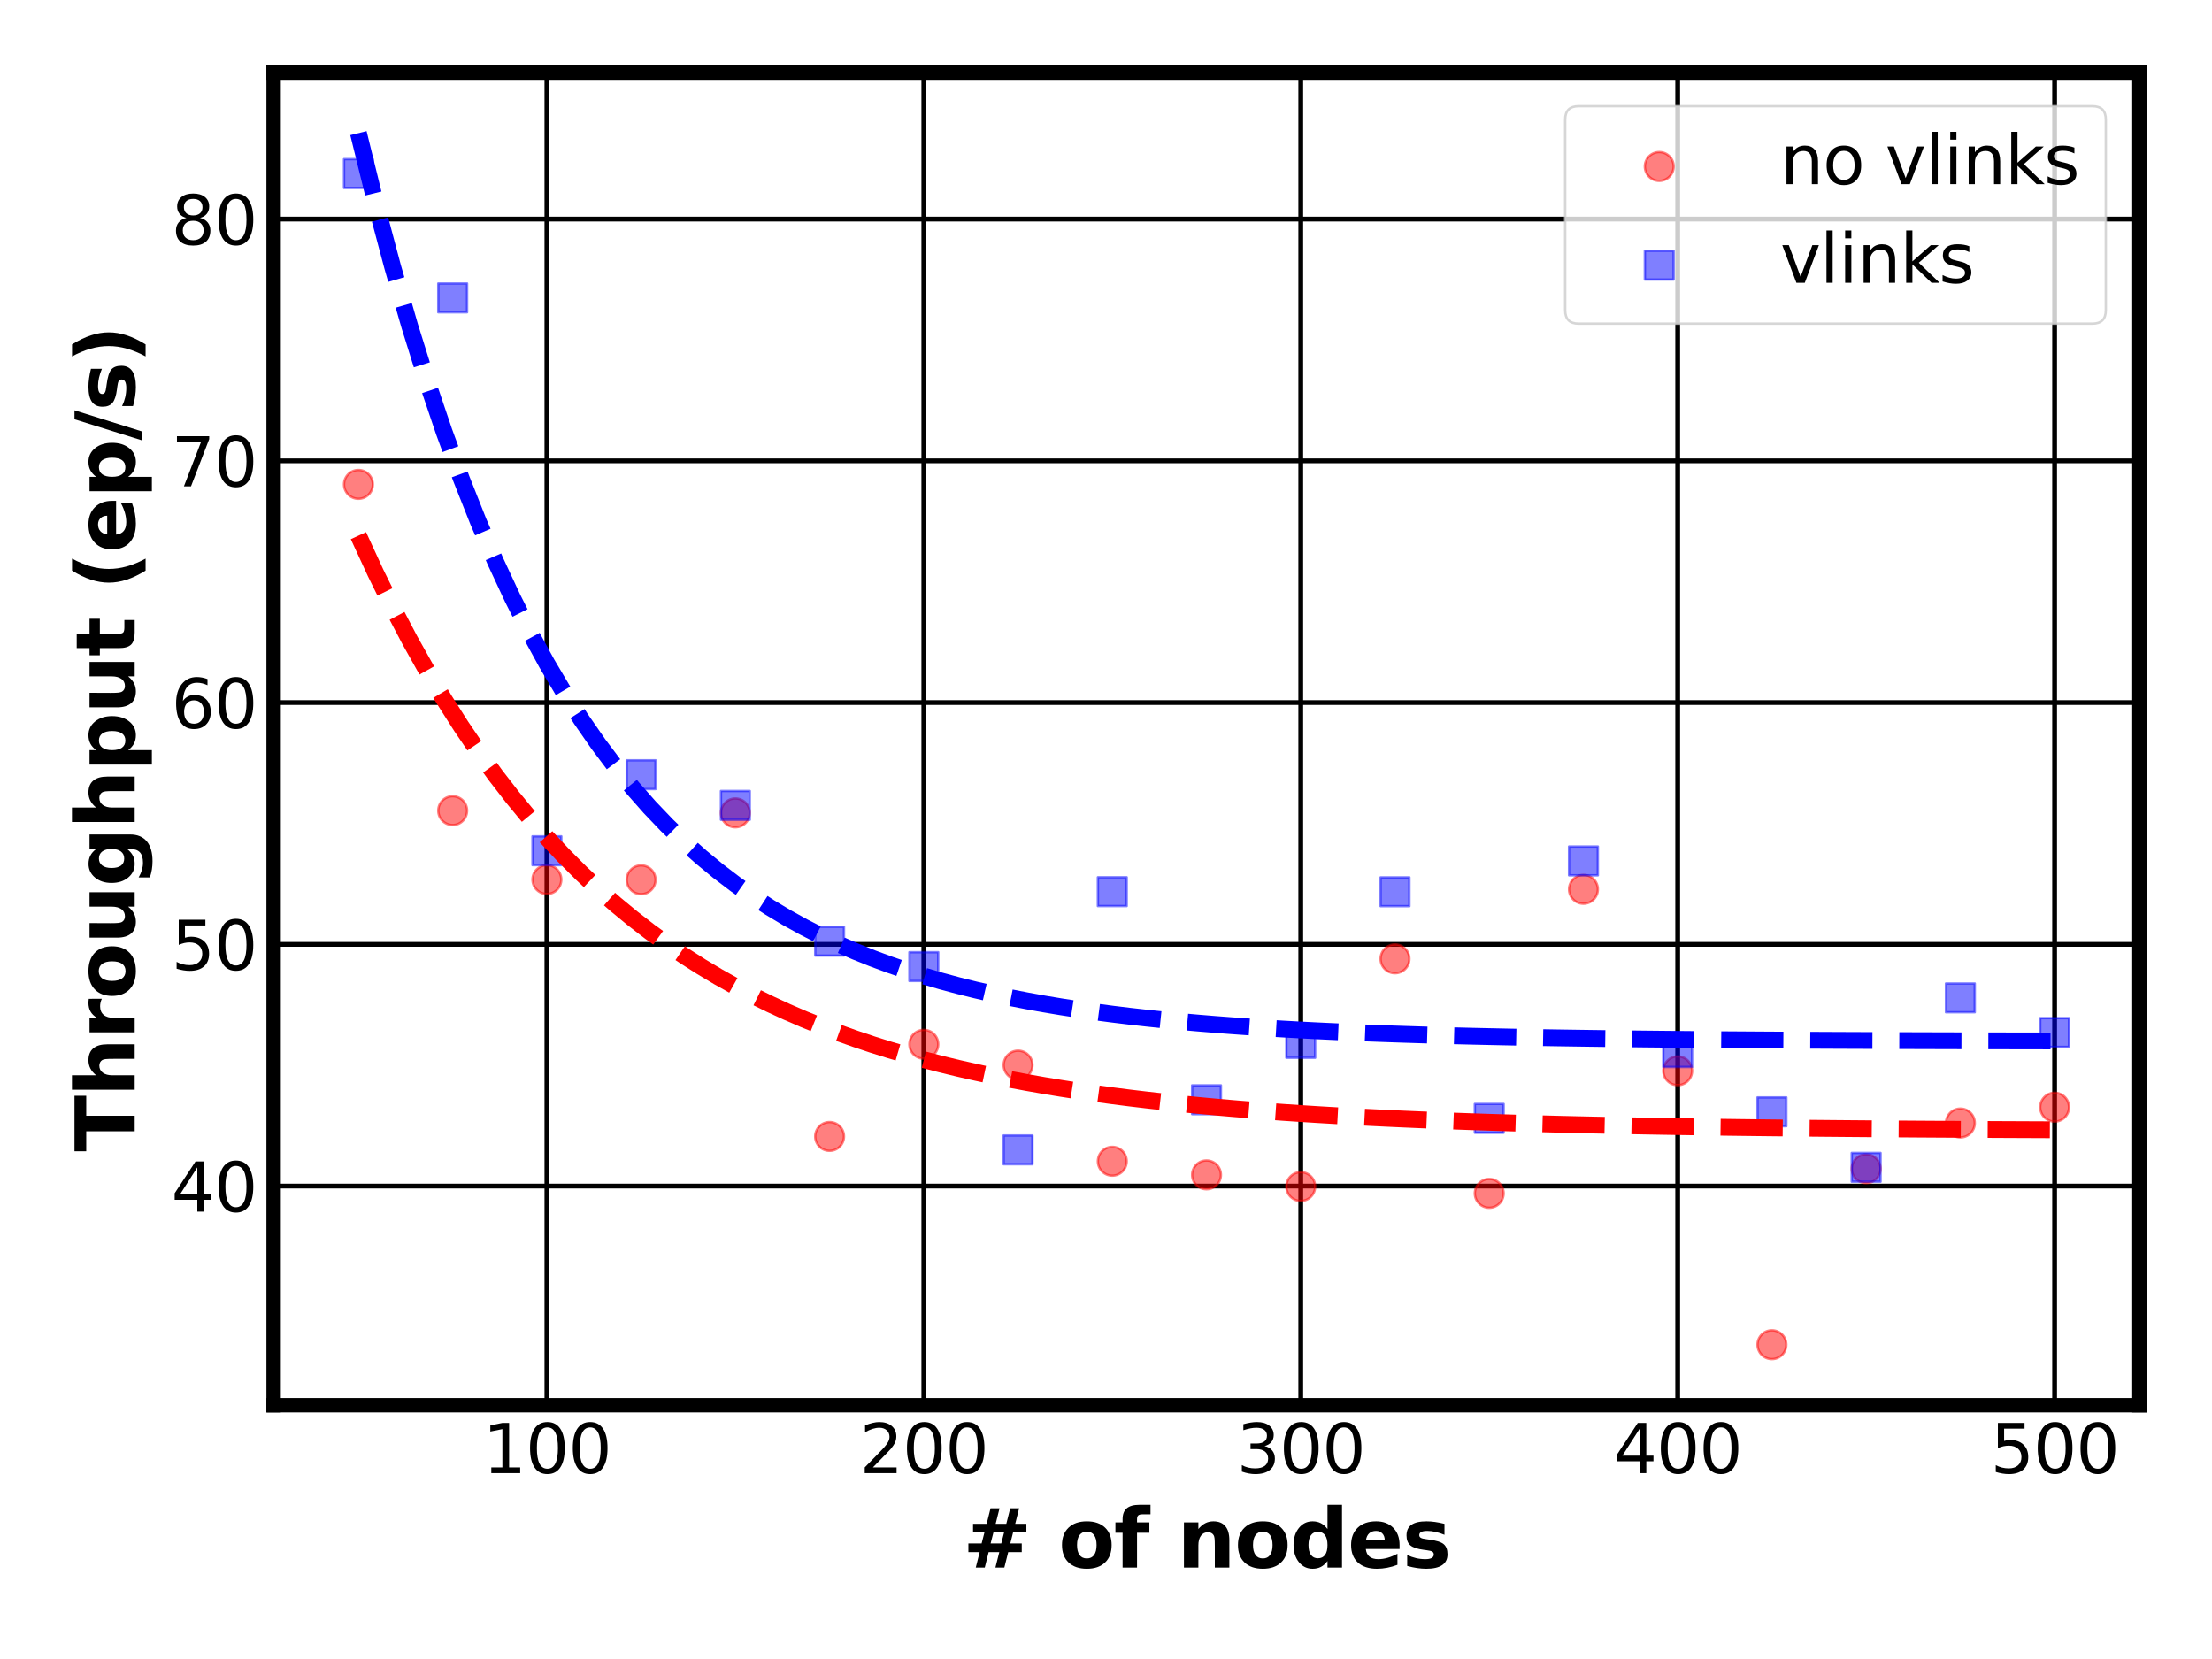 <?xml version="1.0" encoding="utf-8" standalone="no"?>
<!DOCTYPE svg PUBLIC "-//W3C//DTD SVG 1.1//EN"
  "http://www.w3.org/Graphics/SVG/1.1/DTD/svg11.dtd">
<svg xmlns:xlink="http://www.w3.org/1999/xlink" width="460.8pt" height="345.6pt" viewBox="0 0 460.8 345.6" xmlns="http://www.w3.org/2000/svg" version="1.1">
 <defs>
  <style type="text/css">*{stroke-linejoin: round; stroke-linecap: butt}</style>
 </defs>
 <g id="figure_1">
  <g id="patch_1">
   <path d="M 0 345.6 
L 460.8 345.6 
L 460.8 0 
L 0 0 
z
" style="fill: #ffffff"/>
  </g>
  <g id="axes_1">
   <g id="patch_2">
    <path d="M 57 292.74 
L 445.68 292.74 
L 445.68 15.12 
L 57 15.12 
z
" style="fill: #ffffff"/>
   </g>
   <g id="matplotlib.axis_1">
    <g id="xtick_1">
     <g id="line2d_1">
      <path d="M 113.928 292.74 
L 113.928 15.12 
" clip-path="url(#p8197628e93)" style="fill: none; stroke: #000000"/>
     </g>
     <g id="line2d_2"/>
     <g id="text_1">
      <!-- 100 -->
      <g transform="translate(100.567 306.878) scale(0.14 -0.14)">
       <defs>
        <path id="DejaVuSans-31" d="M 794 531 
L 1825 531 
L 1825 4091 
L 703 3866 
L 703 4441 
L 1819 4666 
L 2450 4666 
L 2450 531 
L 3481 531 
L 3481 0 
L 794 0 
L 794 531 
z
" transform="scale(0.016)"/>
        <path id="DejaVuSans-30" d="M 2034 4250 
Q 1547 4250 1301 3770 
Q 1056 3291 1056 2328 
Q 1056 1369 1301 889 
Q 1547 409 2034 409 
Q 2525 409 2770 889 
Q 3016 1369 3016 2328 
Q 3016 3291 2770 3770 
Q 2525 4250 2034 4250 
z
M 2034 4750 
Q 2819 4750 3233 4129 
Q 3647 3509 3647 2328 
Q 3647 1150 3233 529 
Q 2819 -91 2034 -91 
Q 1250 -91 836 529 
Q 422 1150 422 2328 
Q 422 3509 836 4129 
Q 1250 4750 2034 4750 
z
" transform="scale(0.016)"/>
       </defs>
       <use xlink:href="#DejaVuSans-31"/>
       <use xlink:href="#DejaVuSans-30" x="63.623"/>
       <use xlink:href="#DejaVuSans-30" x="127.246"/>
      </g>
     </g>
    </g>
    <g id="xtick_2">
     <g id="line2d_3">
      <path d="M 192.449 292.74 
L 192.449 15.12 
" clip-path="url(#p8197628e93)" style="fill: none; stroke: #000000"/>
     </g>
     <g id="line2d_4"/>
     <g id="text_2">
      <!-- 200 -->
      <g transform="translate(179.088 306.878) scale(0.14 -0.14)">
       <defs>
        <path id="DejaVuSans-32" d="M 1228 531 
L 3431 531 
L 3431 0 
L 469 0 
L 469 531 
Q 828 903 1448 1529 
Q 2069 2156 2228 2338 
Q 2531 2678 2651 2914 
Q 2772 3150 2772 3378 
Q 2772 3750 2511 3984 
Q 2250 4219 1831 4219 
Q 1534 4219 1204 4116 
Q 875 4013 500 3803 
L 500 4441 
Q 881 4594 1212 4672 
Q 1544 4750 1819 4750 
Q 2544 4750 2975 4387 
Q 3406 4025 3406 3419 
Q 3406 3131 3298 2873 
Q 3191 2616 2906 2266 
Q 2828 2175 2409 1742 
Q 1991 1309 1228 531 
z
" transform="scale(0.016)"/>
       </defs>
       <use xlink:href="#DejaVuSans-32"/>
       <use xlink:href="#DejaVuSans-30" x="63.623"/>
       <use xlink:href="#DejaVuSans-30" x="127.246"/>
      </g>
     </g>
    </g>
    <g id="xtick_3">
     <g id="line2d_5">
      <path d="M 270.97 292.74 
L 270.97 15.12 
" clip-path="url(#p8197628e93)" style="fill: none; stroke: #000000"/>
     </g>
     <g id="line2d_6"/>
     <g id="text_3">
      <!-- 300 -->
      <g transform="translate(257.609 306.878) scale(0.14 -0.14)">
       <defs>
        <path id="DejaVuSans-33" d="M 2597 2516 
Q 3050 2419 3304 2112 
Q 3559 1806 3559 1356 
Q 3559 666 3084 287 
Q 2609 -91 1734 -91 
Q 1441 -91 1130 -33 
Q 819 25 488 141 
L 488 750 
Q 750 597 1062 519 
Q 1375 441 1716 441 
Q 2309 441 2620 675 
Q 2931 909 2931 1356 
Q 2931 1769 2642 2001 
Q 2353 2234 1838 2234 
L 1294 2234 
L 1294 2753 
L 1863 2753 
Q 2328 2753 2575 2939 
Q 2822 3125 2822 3475 
Q 2822 3834 2567 4026 
Q 2313 4219 1838 4219 
Q 1578 4219 1281 4162 
Q 984 4106 628 3988 
L 628 4550 
Q 988 4650 1302 4700 
Q 1616 4750 1894 4750 
Q 2613 4750 3031 4423 
Q 3450 4097 3450 3541 
Q 3450 3153 3228 2886 
Q 3006 2619 2597 2516 
z
" transform="scale(0.016)"/>
       </defs>
       <use xlink:href="#DejaVuSans-33"/>
       <use xlink:href="#DejaVuSans-30" x="63.623"/>
       <use xlink:href="#DejaVuSans-30" x="127.246"/>
      </g>
     </g>
    </g>
    <g id="xtick_4">
     <g id="line2d_7">
      <path d="M 349.492 292.74 
L 349.492 15.12 
" clip-path="url(#p8197628e93)" style="fill: none; stroke: #000000"/>
     </g>
     <g id="line2d_8"/>
     <g id="text_4">
      <!-- 400 -->
      <g transform="translate(336.13 306.878) scale(0.14 -0.14)">
       <defs>
        <path id="DejaVuSans-34" d="M 2419 4116 
L 825 1625 
L 2419 1625 
L 2419 4116 
z
M 2253 4666 
L 3047 4666 
L 3047 1625 
L 3713 1625 
L 3713 1100 
L 3047 1100 
L 3047 0 
L 2419 0 
L 2419 1100 
L 313 1100 
L 313 1709 
L 2253 4666 
z
" transform="scale(0.016)"/>
       </defs>
       <use xlink:href="#DejaVuSans-34"/>
       <use xlink:href="#DejaVuSans-30" x="63.623"/>
       <use xlink:href="#DejaVuSans-30" x="127.246"/>
      </g>
     </g>
    </g>
    <g id="xtick_5">
     <g id="line2d_9">
      <path d="M 428.013 292.74 
L 428.013 15.12 
" clip-path="url(#p8197628e93)" style="fill: none; stroke: #000000"/>
     </g>
     <g id="line2d_10"/>
     <g id="text_5">
      <!-- 500 -->
      <g transform="translate(414.651 306.878) scale(0.14 -0.14)">
       <defs>
        <path id="DejaVuSans-35" d="M 691 4666 
L 3169 4666 
L 3169 4134 
L 1269 4134 
L 1269 2991 
Q 1406 3038 1543 3061 
Q 1681 3084 1819 3084 
Q 2600 3084 3056 2656 
Q 3513 2228 3513 1497 
Q 3513 744 3044 326 
Q 2575 -91 1722 -91 
Q 1428 -91 1123 -41 
Q 819 9 494 109 
L 494 744 
Q 775 591 1075 516 
Q 1375 441 1709 441 
Q 2250 441 2565 725 
Q 2881 1009 2881 1497 
Q 2881 1984 2565 2268 
Q 2250 2553 1709 2553 
Q 1456 2553 1204 2497 
Q 953 2441 691 2322 
L 691 4666 
z
" transform="scale(0.016)"/>
       </defs>
       <use xlink:href="#DejaVuSans-35"/>
       <use xlink:href="#DejaVuSans-30" x="63.623"/>
       <use xlink:href="#DejaVuSans-30" x="127.246"/>
      </g>
     </g>
    </g>
    <g id="text_6">
     <!-- # of nodes -->
     <g transform="translate(200.567 326.555) scale(0.168 -0.168)">
      <defs>
       <path id="DejaVuSans-Bold-23" d="M 2847 4594 
L 2547 3391 
L 3372 3391 
L 3675 4594 
L 4366 4594 
L 4063 3391 
L 4928 3391 
L 4928 2725 
L 3897 2725 
L 3681 1869 
L 4569 1869 
L 4569 1197 
L 3519 1197 
L 3219 0 
L 2528 0 
L 2828 1197 
L 2003 1197 
L 1703 0 
L 1006 0 
L 1306 1197 
L 434 1197 
L 434 1869 
L 1459 1869 
L 1678 2725 
L 794 2725 
L 794 3391 
L 1850 3391 
L 2150 4594 
L 2847 4594 
z
M 3200 2725 
L 2375 2725 
L 2156 1869 
L 2981 1869 
L 3200 2725 
z
" transform="scale(0.016)"/>
       <path id="DejaVuSans-Bold-20" transform="scale(0.016)"/>
       <path id="DejaVuSans-Bold-6f" d="M 2203 2784 
Q 1831 2784 1636 2517 
Q 1441 2250 1441 1747 
Q 1441 1244 1636 976 
Q 1831 709 2203 709 
Q 2569 709 2762 976 
Q 2956 1244 2956 1747 
Q 2956 2250 2762 2517 
Q 2569 2784 2203 2784 
z
M 2203 3584 
Q 3106 3584 3614 3096 
Q 4122 2609 4122 1747 
Q 4122 884 3614 396 
Q 3106 -91 2203 -91 
Q 1297 -91 786 396 
Q 275 884 275 1747 
Q 275 2609 786 3096 
Q 1297 3584 2203 3584 
z
" transform="scale(0.016)"/>
       <path id="DejaVuSans-Bold-66" d="M 2841 4863 
L 2841 4128 
L 2222 4128 
Q 1984 4128 1890 4042 
Q 1797 3956 1797 3744 
L 1797 3500 
L 2753 3500 
L 2753 2700 
L 1797 2700 
L 1797 0 
L 678 0 
L 678 2700 
L 122 2700 
L 122 3500 
L 678 3500 
L 678 3744 
Q 678 4316 997 4589 
Q 1316 4863 1984 4863 
L 2841 4863 
z
" transform="scale(0.016)"/>
       <path id="DejaVuSans-Bold-6e" d="M 4056 2131 
L 4056 0 
L 2931 0 
L 2931 347 
L 2931 1631 
Q 2931 2084 2911 2256 
Q 2891 2428 2841 2509 
Q 2775 2619 2662 2680 
Q 2550 2741 2406 2741 
Q 2056 2741 1856 2470 
Q 1656 2200 1656 1722 
L 1656 0 
L 538 0 
L 538 3500 
L 1656 3500 
L 1656 2988 
Q 1909 3294 2193 3439 
Q 2478 3584 2822 3584 
Q 3428 3584 3742 3212 
Q 4056 2841 4056 2131 
z
" transform="scale(0.016)"/>
       <path id="DejaVuSans-Bold-64" d="M 2919 2988 
L 2919 4863 
L 4044 4863 
L 4044 0 
L 2919 0 
L 2919 506 
Q 2688 197 2409 53 
Q 2131 -91 1766 -91 
Q 1119 -91 703 423 
Q 288 938 288 1747 
Q 288 2556 703 3070 
Q 1119 3584 1766 3584 
Q 2128 3584 2408 3439 
Q 2688 3294 2919 2988 
z
M 2181 722 
Q 2541 722 2730 984 
Q 2919 1247 2919 1747 
Q 2919 2247 2730 2509 
Q 2541 2772 2181 2772 
Q 1825 2772 1636 2509 
Q 1447 2247 1447 1747 
Q 1447 1247 1636 984 
Q 1825 722 2181 722 
z
" transform="scale(0.016)"/>
       <path id="DejaVuSans-Bold-65" d="M 4031 1759 
L 4031 1441 
L 1416 1441 
Q 1456 1047 1700 850 
Q 1944 653 2381 653 
Q 2734 653 3104 758 
Q 3475 863 3866 1075 
L 3866 213 
Q 3469 63 3072 -14 
Q 2675 -91 2278 -91 
Q 1328 -91 801 392 
Q 275 875 275 1747 
Q 275 2603 792 3093 
Q 1309 3584 2216 3584 
Q 3041 3584 3536 3087 
Q 4031 2591 4031 1759 
z
M 2881 2131 
Q 2881 2450 2695 2645 
Q 2509 2841 2209 2841 
Q 1884 2841 1681 2658 
Q 1478 2475 1428 2131 
L 2881 2131 
z
" transform="scale(0.016)"/>
       <path id="DejaVuSans-Bold-73" d="M 3272 3391 
L 3272 2541 
Q 2913 2691 2578 2766 
Q 2244 2841 1947 2841 
Q 1628 2841 1473 2761 
Q 1319 2681 1319 2516 
Q 1319 2381 1436 2309 
Q 1553 2238 1856 2203 
L 2053 2175 
Q 2913 2066 3209 1816 
Q 3506 1566 3506 1031 
Q 3506 472 3093 190 
Q 2681 -91 1863 -91 
Q 1516 -91 1145 -36 
Q 775 19 384 128 
L 384 978 
Q 719 816 1070 734 
Q 1422 653 1784 653 
Q 2113 653 2278 743 
Q 2444 834 2444 1013 
Q 2444 1163 2330 1236 
Q 2216 1309 1875 1350 
L 1678 1375 
Q 931 1469 631 1722 
Q 331 1975 331 2491 
Q 331 3047 712 3315 
Q 1094 3584 1881 3584 
Q 2191 3584 2531 3537 
Q 2872 3491 3272 3391 
z
" transform="scale(0.016)"/>
      </defs>
      <use xlink:href="#DejaVuSans-Bold-23"/>
      <use xlink:href="#DejaVuSans-Bold-20" x="83.789"/>
      <use xlink:href="#DejaVuSans-Bold-6f" x="118.604"/>
      <use xlink:href="#DejaVuSans-Bold-66" x="187.305"/>
      <use xlink:href="#DejaVuSans-Bold-20" x="230.811"/>
      <use xlink:href="#DejaVuSans-Bold-6e" x="265.625"/>
      <use xlink:href="#DejaVuSans-Bold-6f" x="336.816"/>
      <use xlink:href="#DejaVuSans-Bold-64" x="405.518"/>
      <use xlink:href="#DejaVuSans-Bold-65" x="477.1"/>
      <use xlink:href="#DejaVuSans-Bold-73" x="544.922"/>
     </g>
    </g>
   </g>
   <g id="matplotlib.axis_2">
    <g id="ytick_1">
     <g id="line2d_11">
      <path d="M 57 247.084 
L 445.68 247.084 
" clip-path="url(#p8197628e93)" style="fill: none; stroke: #000000"/>
     </g>
     <g id="line2d_12"/>
     <g id="text_7">
      <!-- 40 -->
      <g transform="translate(35.685 252.403) scale(0.14 -0.14)">
       <use xlink:href="#DejaVuSans-34"/>
       <use xlink:href="#DejaVuSans-30" x="63.623"/>
      </g>
     </g>
    </g>
    <g id="ytick_2">
     <g id="line2d_13">
      <path d="M 57 196.722 
L 445.68 196.722 
" clip-path="url(#p8197628e93)" style="fill: none; stroke: #000000"/>
     </g>
     <g id="line2d_14"/>
     <g id="text_8">
      <!-- 50 -->
      <g transform="translate(35.685 202.041) scale(0.14 -0.14)">
       <use xlink:href="#DejaVuSans-35"/>
       <use xlink:href="#DejaVuSans-30" x="63.623"/>
      </g>
     </g>
    </g>
    <g id="ytick_3">
     <g id="line2d_15">
      <path d="M 57 146.36 
L 445.68 146.36 
" clip-path="url(#p8197628e93)" style="fill: none; stroke: #000000"/>
     </g>
     <g id="line2d_16"/>
     <g id="text_9">
      <!-- 60 -->
      <g transform="translate(35.685 151.679) scale(0.14 -0.14)">
       <defs>
        <path id="DejaVuSans-36" d="M 2113 2584 
Q 1688 2584 1439 2293 
Q 1191 2003 1191 1497 
Q 1191 994 1439 701 
Q 1688 409 2113 409 
Q 2538 409 2786 701 
Q 3034 994 3034 1497 
Q 3034 2003 2786 2293 
Q 2538 2584 2113 2584 
z
M 3366 4563 
L 3366 3988 
Q 3128 4100 2886 4159 
Q 2644 4219 2406 4219 
Q 1781 4219 1451 3797 
Q 1122 3375 1075 2522 
Q 1259 2794 1537 2939 
Q 1816 3084 2150 3084 
Q 2853 3084 3261 2657 
Q 3669 2231 3669 1497 
Q 3669 778 3244 343 
Q 2819 -91 2113 -91 
Q 1303 -91 875 529 
Q 447 1150 447 2328 
Q 447 3434 972 4092 
Q 1497 4750 2381 4750 
Q 2619 4750 2861 4703 
Q 3103 4656 3366 4563 
z
" transform="scale(0.016)"/>
       </defs>
       <use xlink:href="#DejaVuSans-36"/>
       <use xlink:href="#DejaVuSans-30" x="63.623"/>
      </g>
     </g>
    </g>
    <g id="ytick_4">
     <g id="line2d_17">
      <path d="M 57 95.998 
L 445.68 95.998 
" clip-path="url(#p8197628e93)" style="fill: none; stroke: #000000"/>
     </g>
     <g id="line2d_18"/>
     <g id="text_10">
      <!-- 70 -->
      <g transform="translate(35.685 101.317) scale(0.14 -0.14)">
       <defs>
        <path id="DejaVuSans-37" d="M 525 4666 
L 3525 4666 
L 3525 4397 
L 1831 0 
L 1172 0 
L 2766 4134 
L 525 4134 
L 525 4666 
z
" transform="scale(0.016)"/>
       </defs>
       <use xlink:href="#DejaVuSans-37"/>
       <use xlink:href="#DejaVuSans-30" x="63.623"/>
      </g>
     </g>
    </g>
    <g id="ytick_5">
     <g id="line2d_19">
      <path d="M 57 45.636 
L 445.68 45.636 
" clip-path="url(#p8197628e93)" style="fill: none; stroke: #000000"/>
     </g>
     <g id="line2d_20"/>
     <g id="text_11">
      <!-- 80 -->
      <g transform="translate(35.685 50.954) scale(0.14 -0.14)">
       <defs>
        <path id="DejaVuSans-38" d="M 2034 2216 
Q 1584 2216 1326 1975 
Q 1069 1734 1069 1313 
Q 1069 891 1326 650 
Q 1584 409 2034 409 
Q 2484 409 2743 651 
Q 3003 894 3003 1313 
Q 3003 1734 2745 1975 
Q 2488 2216 2034 2216 
z
M 1403 2484 
Q 997 2584 770 2862 
Q 544 3141 544 3541 
Q 544 4100 942 4425 
Q 1341 4750 2034 4750 
Q 2731 4750 3128 4425 
Q 3525 4100 3525 3541 
Q 3525 3141 3298 2862 
Q 3072 2584 2669 2484 
Q 3125 2378 3379 2068 
Q 3634 1759 3634 1313 
Q 3634 634 3220 271 
Q 2806 -91 2034 -91 
Q 1263 -91 848 271 
Q 434 634 434 1313 
Q 434 1759 690 2068 
Q 947 2378 1403 2484 
z
M 1172 3481 
Q 1172 3119 1398 2916 
Q 1625 2713 2034 2713 
Q 2441 2713 2670 2916 
Q 2900 3119 2900 3481 
Q 2900 3844 2670 4047 
Q 2441 4250 2034 4250 
Q 1625 4250 1398 4047 
Q 1172 3844 1172 3481 
z
" transform="scale(0.016)"/>
       </defs>
       <use xlink:href="#DejaVuSans-38"/>
       <use xlink:href="#DejaVuSans-30" x="63.623"/>
      </g>
     </g>
    </g>
    <g id="text_12">
     <!-- Throughput (ep/s) -->
     <g transform="translate(28.06 239.913) rotate(-90) scale(0.168 -0.168)">
      <defs>
       <path id="DejaVuSans-Bold-54" d="M 31 4666 
L 4331 4666 
L 4331 3756 
L 2784 3756 
L 2784 0 
L 1581 0 
L 1581 3756 
L 31 3756 
L 31 4666 
z
" transform="scale(0.016)"/>
       <path id="DejaVuSans-Bold-68" d="M 4056 2131 
L 4056 0 
L 2931 0 
L 2931 347 
L 2931 1625 
Q 2931 2084 2911 2256 
Q 2891 2428 2841 2509 
Q 2775 2619 2662 2680 
Q 2550 2741 2406 2741 
Q 2056 2741 1856 2470 
Q 1656 2200 1656 1722 
L 1656 0 
L 538 0 
L 538 4863 
L 1656 4863 
L 1656 2988 
Q 1909 3294 2193 3439 
Q 2478 3584 2822 3584 
Q 3428 3584 3742 3212 
Q 4056 2841 4056 2131 
z
" transform="scale(0.016)"/>
       <path id="DejaVuSans-Bold-72" d="M 3138 2547 
Q 2991 2616 2845 2648 
Q 2700 2681 2553 2681 
Q 2122 2681 1889 2404 
Q 1656 2128 1656 1613 
L 1656 0 
L 538 0 
L 538 3500 
L 1656 3500 
L 1656 2925 
Q 1872 3269 2151 3426 
Q 2431 3584 2822 3584 
Q 2878 3584 2943 3579 
Q 3009 3575 3134 3559 
L 3138 2547 
z
" transform="scale(0.016)"/>
       <path id="DejaVuSans-Bold-75" d="M 500 1363 
L 500 3500 
L 1625 3500 
L 1625 3150 
Q 1625 2866 1622 2436 
Q 1619 2006 1619 1863 
Q 1619 1441 1641 1255 
Q 1663 1069 1716 984 
Q 1784 875 1895 815 
Q 2006 756 2150 756 
Q 2500 756 2700 1025 
Q 2900 1294 2900 1772 
L 2900 3500 
L 4019 3500 
L 4019 0 
L 2900 0 
L 2900 506 
Q 2647 200 2364 54 
Q 2081 -91 1741 -91 
Q 1134 -91 817 281 
Q 500 653 500 1363 
z
" transform="scale(0.016)"/>
       <path id="DejaVuSans-Bold-67" d="M 2919 594 
Q 2688 288 2409 144 
Q 2131 0 1766 0 
Q 1125 0 706 504 
Q 288 1009 288 1791 
Q 288 2575 706 3076 
Q 1125 3578 1766 3578 
Q 2131 3578 2409 3434 
Q 2688 3291 2919 2981 
L 2919 3500 
L 4044 3500 
L 4044 353 
Q 4044 -491 3511 -936 
Q 2978 -1381 1966 -1381 
Q 1638 -1381 1331 -1331 
Q 1025 -1281 716 -1178 
L 716 -306 
Q 1009 -475 1290 -558 
Q 1572 -641 1856 -641 
Q 2406 -641 2662 -400 
Q 2919 -159 2919 353 
L 2919 594 
z
M 2181 2772 
Q 1834 2772 1640 2515 
Q 1447 2259 1447 1791 
Q 1447 1309 1634 1061 
Q 1822 813 2181 813 
Q 2531 813 2725 1069 
Q 2919 1325 2919 1791 
Q 2919 2259 2725 2515 
Q 2531 2772 2181 2772 
z
" transform="scale(0.016)"/>
       <path id="DejaVuSans-Bold-70" d="M 1656 506 
L 1656 -1331 
L 538 -1331 
L 538 3500 
L 1656 3500 
L 1656 2988 
Q 1888 3294 2169 3439 
Q 2450 3584 2816 3584 
Q 3463 3584 3878 3070 
Q 4294 2556 4294 1747 
Q 4294 938 3878 423 
Q 3463 -91 2816 -91 
Q 2450 -91 2169 54 
Q 1888 200 1656 506 
z
M 2400 2772 
Q 2041 2772 1848 2508 
Q 1656 2244 1656 1747 
Q 1656 1250 1848 986 
Q 2041 722 2400 722 
Q 2759 722 2948 984 
Q 3138 1247 3138 1747 
Q 3138 2247 2948 2509 
Q 2759 2772 2400 2772 
z
" transform="scale(0.016)"/>
       <path id="DejaVuSans-Bold-74" d="M 1759 4494 
L 1759 3500 
L 2913 3500 
L 2913 2700 
L 1759 2700 
L 1759 1216 
Q 1759 972 1856 886 
Q 1953 800 2241 800 
L 2816 800 
L 2816 0 
L 1856 0 
Q 1194 0 917 276 
Q 641 553 641 1216 
L 641 2700 
L 84 2700 
L 84 3500 
L 641 3500 
L 641 4494 
L 1759 4494 
z
" transform="scale(0.016)"/>
       <path id="DejaVuSans-Bold-28" d="M 2413 -844 
L 1484 -844 
Q 1006 -72 778 623 
Q 550 1319 550 2003 
Q 550 2688 779 3389 
Q 1009 4091 1484 4856 
L 2413 4856 
Q 2013 4116 1813 3408 
Q 1613 2700 1613 2009 
Q 1613 1319 1811 609 
Q 2009 -100 2413 -844 
z
" transform="scale(0.016)"/>
       <path id="DejaVuSans-Bold-2f" d="M 1644 4666 
L 2338 4666 
L 691 -594 
L 0 -594 
L 1644 4666 
z
" transform="scale(0.016)"/>
       <path id="DejaVuSans-Bold-29" d="M 513 -844 
Q 913 -100 1113 609 
Q 1313 1319 1313 2009 
Q 1313 2700 1113 3408 
Q 913 4116 513 4856 
L 1441 4856 
Q 1916 4091 2145 3389 
Q 2375 2688 2375 2003 
Q 2375 1319 2147 623 
Q 1919 -72 1441 -844 
L 513 -844 
z
" transform="scale(0.016)"/>
      </defs>
      <use xlink:href="#DejaVuSans-Bold-54"/>
      <use xlink:href="#DejaVuSans-Bold-68" x="68.213"/>
      <use xlink:href="#DejaVuSans-Bold-72" x="139.404"/>
      <use xlink:href="#DejaVuSans-Bold-6f" x="188.721"/>
      <use xlink:href="#DejaVuSans-Bold-75" x="257.422"/>
      <use xlink:href="#DejaVuSans-Bold-67" x="328.613"/>
      <use xlink:href="#DejaVuSans-Bold-68" x="400.195"/>
      <use xlink:href="#DejaVuSans-Bold-70" x="471.387"/>
      <use xlink:href="#DejaVuSans-Bold-75" x="542.969"/>
      <use xlink:href="#DejaVuSans-Bold-74" x="614.16"/>
      <use xlink:href="#DejaVuSans-Bold-20" x="661.963"/>
      <use xlink:href="#DejaVuSans-Bold-28" x="696.777"/>
      <use xlink:href="#DejaVuSans-Bold-65" x="742.48"/>
      <use xlink:href="#DejaVuSans-Bold-70" x="810.303"/>
      <use xlink:href="#DejaVuSans-Bold-2f" x="881.885"/>
      <use xlink:href="#DejaVuSans-Bold-73" x="918.408"/>
      <use xlink:href="#DejaVuSans-Bold-29" x="977.93"/>
     </g>
    </g>
   </g>
   <g id="PathCollection_1">
    <defs>
     <path id="m8fc4e6dab7" d="M 0 3 
C 0.796 3 1.559 2.684 2.121 2.121 
C 2.684 1.559 3 0.796 3 0 
C 3 -0.796 2.684 -1.559 2.121 -2.121 
C 1.559 -2.684 0.796 -3 0 -3 
C -0.796 -3 -1.559 -2.684 -2.121 -2.121 
C -2.684 -1.559 -3 -0.796 -3 0 
C -3 0.796 -2.684 1.559 -2.121 2.121 
C -1.559 2.684 -0.796 3 0 3 
z
" style="stroke: #ff0000; stroke-opacity: 0.5; stroke-width: 0.5"/>
    </defs>
    <g clip-path="url(#p8197628e93)">
     <use xlink:href="#m8fc4e6dab7" x="74.667" y="100.909" style="fill: #ff0000; fill-opacity: 0.5; stroke: #ff0000; stroke-opacity: 0.5; stroke-width: 0.5"/>
     <use xlink:href="#m8fc4e6dab7" x="94.298" y="168.869" style="fill: #ff0000; fill-opacity: 0.5; stroke: #ff0000; stroke-opacity: 0.5; stroke-width: 0.5"/>
     <use xlink:href="#m8fc4e6dab7" x="113.928" y="183.231" style="fill: #ff0000; fill-opacity: 0.5; stroke: #ff0000; stroke-opacity: 0.5; stroke-width: 0.5"/>
     <use xlink:href="#m8fc4e6dab7" x="133.558" y="183.272" style="fill: #ff0000; fill-opacity: 0.5; stroke: #ff0000; stroke-opacity: 0.5; stroke-width: 0.5"/>
     <use xlink:href="#m8fc4e6dab7" x="153.188" y="169.336" style="fill: #ff0000; fill-opacity: 0.5; stroke: #ff0000; stroke-opacity: 0.5; stroke-width: 0.5"/>
     <use xlink:href="#m8fc4e6dab7" x="172.819" y="236.741" style="fill: #ff0000; fill-opacity: 0.5; stroke: #ff0000; stroke-opacity: 0.5; stroke-width: 0.5"/>
     <use xlink:href="#m8fc4e6dab7" x="192.449" y="217.542" style="fill: #ff0000; fill-opacity: 0.5; stroke: #ff0000; stroke-opacity: 0.5; stroke-width: 0.5"/>
     <use xlink:href="#m8fc4e6dab7" x="212.079" y="221.873" style="fill: #ff0000; fill-opacity: 0.5; stroke: #ff0000; stroke-opacity: 0.5; stroke-width: 0.5"/>
     <use xlink:href="#m8fc4e6dab7" x="231.71" y="241.913" style="fill: #ff0000; fill-opacity: 0.5; stroke: #ff0000; stroke-opacity: 0.5; stroke-width: 0.5"/>
     <use xlink:href="#m8fc4e6dab7" x="251.34" y="244.746" style="fill: #ff0000; fill-opacity: 0.5; stroke: #ff0000; stroke-opacity: 0.5; stroke-width: 0.5"/>
     <use xlink:href="#m8fc4e6dab7" x="270.97" y="247.18" style="fill: #ff0000; fill-opacity: 0.5; stroke: #ff0000; stroke-opacity: 0.5; stroke-width: 0.5"/>
     <use xlink:href="#m8fc4e6dab7" x="290.601" y="199.742" style="fill: #ff0000; fill-opacity: 0.5; stroke: #ff0000; stroke-opacity: 0.5; stroke-width: 0.5"/>
     <use xlink:href="#m8fc4e6dab7" x="310.231" y="248.599" style="fill: #ff0000; fill-opacity: 0.5; stroke: #ff0000; stroke-opacity: 0.5; stroke-width: 0.5"/>
     <use xlink:href="#m8fc4e6dab7" x="329.861" y="185.261" style="fill: #ff0000; fill-opacity: 0.5; stroke: #ff0000; stroke-opacity: 0.5; stroke-width: 0.5"/>
     <use xlink:href="#m8fc4e6dab7" x="349.492" y="223.063" style="fill: #ff0000; fill-opacity: 0.5; stroke: #ff0000; stroke-opacity: 0.5; stroke-width: 0.5"/>
     <use xlink:href="#m8fc4e6dab7" x="369.122" y="280.121" style="fill: #ff0000; fill-opacity: 0.5; stroke: #ff0000; stroke-opacity: 0.5; stroke-width: 0.5"/>
     <use xlink:href="#m8fc4e6dab7" x="388.752" y="243.47" style="fill: #ff0000; fill-opacity: 0.5; stroke: #ff0000; stroke-opacity: 0.5; stroke-width: 0.5"/>
     <use xlink:href="#m8fc4e6dab7" x="408.382" y="233.945" style="fill: #ff0000; fill-opacity: 0.5; stroke: #ff0000; stroke-opacity: 0.5; stroke-width: 0.5"/>
     <use xlink:href="#m8fc4e6dab7" x="428.013" y="230.647" style="fill: #ff0000; fill-opacity: 0.5; stroke: #ff0000; stroke-opacity: 0.5; stroke-width: 0.5"/>
    </g>
   </g>
   <g id="PathCollection_2">
    <defs>
     <path id="mb9b3a1ff4a" d="M -3 3 
L 3 3 
L 3 -3 
L -3 -3 
z
" style="stroke: #0000ff; stroke-opacity: 0.5; stroke-width: 0.5"/>
    </defs>
    <g clip-path="url(#p8197628e93)">
     <use xlink:href="#mb9b3a1ff4a" x="74.667" y="36.156" style="fill: #0000ff; fill-opacity: 0.5; stroke: #0000ff; stroke-opacity: 0.5; stroke-width: 0.5"/>
     <use xlink:href="#mb9b3a1ff4a" x="94.298" y="62.055" style="fill: #0000ff; fill-opacity: 0.5; stroke: #0000ff; stroke-opacity: 0.5; stroke-width: 0.5"/>
     <use xlink:href="#mb9b3a1ff4a" x="113.928" y="177.22" style="fill: #0000ff; fill-opacity: 0.5; stroke: #0000ff; stroke-opacity: 0.5; stroke-width: 0.5"/>
     <use xlink:href="#mb9b3a1ff4a" x="133.558" y="161.38" style="fill: #0000ff; fill-opacity: 0.5; stroke: #0000ff; stroke-opacity: 0.5; stroke-width: 0.5"/>
     <use xlink:href="#mb9b3a1ff4a" x="153.188" y="167.773" style="fill: #0000ff; fill-opacity: 0.5; stroke: #0000ff; stroke-opacity: 0.5; stroke-width: 0.5"/>
     <use xlink:href="#mb9b3a1ff4a" x="172.819" y="196.067" style="fill: #0000ff; fill-opacity: 0.5; stroke: #0000ff; stroke-opacity: 0.5; stroke-width: 0.5"/>
     <use xlink:href="#mb9b3a1ff4a" x="192.449" y="201.359" style="fill: #0000ff; fill-opacity: 0.5; stroke: #0000ff; stroke-opacity: 0.5; stroke-width: 0.5"/>
     <use xlink:href="#mb9b3a1ff4a" x="212.079" y="239.536" style="fill: #0000ff; fill-opacity: 0.5; stroke: #0000ff; stroke-opacity: 0.5; stroke-width: 0.5"/>
     <use xlink:href="#mb9b3a1ff4a" x="231.71" y="185.751" style="fill: #0000ff; fill-opacity: 0.5; stroke: #0000ff; stroke-opacity: 0.5; stroke-width: 0.5"/>
     <use xlink:href="#mb9b3a1ff4a" x="251.34" y="229.099" style="fill: #0000ff; fill-opacity: 0.5; stroke: #0000ff; stroke-opacity: 0.5; stroke-width: 0.5"/>
     <use xlink:href="#mb9b3a1ff4a" x="270.97" y="217.358" style="fill: #0000ff; fill-opacity: 0.5; stroke: #0000ff; stroke-opacity: 0.5; stroke-width: 0.5"/>
     <use xlink:href="#mb9b3a1ff4a" x="290.601" y="185.774" style="fill: #0000ff; fill-opacity: 0.5; stroke: #0000ff; stroke-opacity: 0.5; stroke-width: 0.5"/>
     <use xlink:href="#mb9b3a1ff4a" x="310.231" y="232.97" style="fill: #0000ff; fill-opacity: 0.5; stroke: #0000ff; stroke-opacity: 0.5; stroke-width: 0.5"/>
     <use xlink:href="#mb9b3a1ff4a" x="329.861" y="179.346" style="fill: #0000ff; fill-opacity: 0.5; stroke: #0000ff; stroke-opacity: 0.5; stroke-width: 0.5"/>
     <use xlink:href="#mb9b3a1ff4a" x="349.492" y="219.269" style="fill: #0000ff; fill-opacity: 0.5; stroke: #0000ff; stroke-opacity: 0.5; stroke-width: 0.5"/>
     <use xlink:href="#mb9b3a1ff4a" x="369.122" y="231.609" style="fill: #0000ff; fill-opacity: 0.5; stroke: #0000ff; stroke-opacity: 0.5; stroke-width: 0.5"/>
     <use xlink:href="#mb9b3a1ff4a" x="388.752" y="243.174" style="fill: #0000ff; fill-opacity: 0.5; stroke: #0000ff; stroke-opacity: 0.5; stroke-width: 0.5"/>
     <use xlink:href="#mb9b3a1ff4a" x="408.382" y="207.876" style="fill: #0000ff; fill-opacity: 0.5; stroke: #0000ff; stroke-opacity: 0.5; stroke-width: 0.5"/>
     <use xlink:href="#mb9b3a1ff4a" x="428.013" y="215.093" style="fill: #0000ff; fill-opacity: 0.5; stroke: #0000ff; stroke-opacity: 0.5; stroke-width: 0.5"/>
    </g>
   </g>
   <g id="line2d_21">
    <path d="M 74.667 111.588 
L 78.236 119.32 
L 81.806 126.569 
L 85.375 133.367 
L 88.944 139.74 
L 92.513 145.716 
L 96.082 151.319 
L 99.651 156.573 
L 103.22 161.499 
L 106.79 166.118 
L 110.359 170.448 
L 113.928 174.509 
L 117.497 178.317 
L 121.066 181.887 
L 124.635 185.234 
L 128.204 188.373 
L 131.774 191.315 
L 135.343 194.075 
L 138.912 196.662 
L 142.481 199.088 
L 146.05 201.362 
L 149.619 203.495 
L 153.188 205.495 
L 156.758 207.37 
L 160.327 209.128 
L 163.896 210.776 
L 167.465 212.322 
L 171.034 213.771 
L 174.603 215.13 
L 178.173 216.404 
L 181.742 217.599 
L 185.311 218.719 
L 188.88 219.769 
L 192.449 220.754 
L 196.018 221.677 
L 199.587 222.543 
L 203.157 223.355 
L 206.726 224.116 
L 210.295 224.83 
L 213.864 225.499 
L 217.433 226.126 
L 221.002 226.715 
L 224.571 227.266 
L 228.141 227.783 
L 231.71 228.268 
L 235.279 228.723 
L 238.848 229.149 
L 242.417 229.549 
L 245.986 229.924 
L 249.555 230.275 
L 253.125 230.605 
L 256.694 230.914 
L 260.263 231.204 
L 263.832 231.475 
L 267.401 231.73 
L 270.97 231.969 
L 274.539 232.193 
L 278.109 232.403 
L 281.678 232.6 
L 285.247 232.784 
L 288.816 232.957 
L 292.385 233.12 
L 295.954 233.272 
L 299.523 233.414 
L 303.093 233.548 
L 306.662 233.674 
L 310.231 233.791 
L 313.8 233.901 
L 317.369 234.005 
L 320.938 234.102 
L 324.507 234.193 
L 328.077 234.278 
L 331.646 234.358 
L 335.215 234.433 
L 338.784 234.503 
L 342.353 234.569 
L 345.922 234.631 
L 349.492 234.689 
L 353.061 234.743 
L 356.63 234.794 
L 360.199 234.842 
L 363.768 234.886 
L 367.337 234.928 
L 370.906 234.968 
L 374.476 235.005 
L 378.045 235.039 
L 381.614 235.072 
L 385.183 235.102 
L 388.752 235.131 
L 392.321 235.157 
L 395.89 235.182 
L 399.46 235.206 
L 403.029 235.228 
L 406.598 235.249 
L 410.167 235.268 
L 413.736 235.286 
L 417.305 235.303 
L 420.874 235.319 
L 424.444 235.334 
L 428.013 235.348 
" clip-path="url(#p8197628e93)" style="fill: none; stroke-dasharray: 12.95,5.6; stroke-dashoffset: 0; stroke: #ff0000; stroke-width: 3.5"/>
   </g>
   <g id="line2d_22">
    <path d="M 74.667 27.739 
L 78.236 42.241 
L 81.806 55.632 
L 85.375 67.996 
L 88.944 79.412 
L 92.513 89.953 
L 96.082 99.686 
L 99.651 108.673 
L 103.22 116.971 
L 106.79 124.633 
L 110.359 131.707 
L 113.928 138.24 
L 117.497 144.271 
L 121.066 149.84 
L 124.635 154.982 
L 128.204 159.731 
L 131.774 164.115 
L 135.343 168.163 
L 138.912 171.9 
L 142.481 175.351 
L 146.05 178.538 
L 149.619 181.48 
L 153.188 184.197 
L 156.758 186.706 
L 160.327 189.022 
L 163.896 191.161 
L 167.465 193.135 
L 171.034 194.959 
L 174.603 196.642 
L 178.173 198.197 
L 181.742 199.632 
L 185.311 200.958 
L 188.88 202.181 
L 192.449 203.311 
L 196.018 204.355 
L 199.587 205.318 
L 203.157 206.207 
L 206.726 207.029 
L 210.295 207.787 
L 213.864 208.487 
L 217.433 209.134 
L 221.002 209.731 
L 224.571 210.282 
L 228.141 210.791 
L 231.71 211.261 
L 235.279 211.695 
L 238.848 212.095 
L 242.417 212.465 
L 245.986 212.807 
L 249.555 213.122 
L 253.125 213.414 
L 256.694 213.682 
L 260.263 213.931 
L 263.832 214.16 
L 267.401 214.372 
L 270.97 214.567 
L 274.539 214.748 
L 278.109 214.914 
L 281.678 215.068 
L 285.247 215.21 
L 288.816 215.341 
L 292.385 215.462 
L 295.954 215.574 
L 299.523 215.677 
L 303.093 215.773 
L 306.662 215.861 
L 310.231 215.942 
L 313.8 216.017 
L 317.369 216.087 
L 320.938 216.151 
L 324.507 216.21 
L 328.077 216.264 
L 331.646 216.315 
L 335.215 216.361 
L 338.784 216.404 
L 342.353 216.444 
L 345.922 216.48 
L 349.492 216.514 
L 353.061 216.545 
L 356.63 216.574 
L 360.199 216.601 
L 363.768 216.625 
L 367.337 216.648 
L 370.906 216.669 
L 374.476 216.688 
L 378.045 216.706 
L 381.614 216.723 
L 385.183 216.738 
L 388.752 216.752 
L 392.321 216.765 
L 395.89 216.777 
L 399.46 216.788 
L 403.029 216.798 
L 406.598 216.808 
L 410.167 216.816 
L 413.736 216.824 
L 417.305 216.832 
L 420.874 216.839 
L 424.444 216.845 
L 428.013 216.851 
" clip-path="url(#p8197628e93)" style="fill: none; stroke-dasharray: 12.95,5.6; stroke-dashoffset: 0; stroke: #0000ff; stroke-width: 3.5"/>
   </g>
   <g id="patch_3">
    <path d="M 57 292.74 
L 57 15.12 
" style="fill: none; stroke: #000000; stroke-width: 3; stroke-linejoin: miter; stroke-linecap: square"/>
   </g>
   <g id="patch_4">
    <path d="M 445.68 292.74 
L 445.68 15.12 
" style="fill: none; stroke: #000000; stroke-width: 3; stroke-linejoin: miter; stroke-linecap: square"/>
   </g>
   <g id="patch_5">
    <path d="M 57 292.74 
L 445.68 292.74 
" style="fill: none; stroke: #000000; stroke-width: 3; stroke-linejoin: miter; stroke-linecap: square"/>
   </g>
   <g id="patch_6">
    <path d="M 57 15.12 
L 445.68 15.12 
" style="fill: none; stroke: #000000; stroke-width: 3; stroke-linejoin: miter; stroke-linecap: square"/>
   </g>
   <g id="legend_1">
    <g id="patch_7">
     <path d="M 328.854 67.419 
L 435.88 67.419 
Q 438.68 67.419 438.68 64.619 
L 438.68 24.92 
Q 438.68 22.12 435.88 22.12 
L 328.854 22.12 
Q 326.054 22.12 326.054 24.92 
L 326.054 64.619 
Q 326.054 67.419 328.854 67.419 
z
" style="fill: #ffffff; opacity: 0.8; stroke: #cccccc; stroke-width: 0.5; stroke-linejoin: miter"/>
    </g>
    <g id="PathCollection_3">
     <g>
      <use xlink:href="#m8fc4e6dab7" x="345.654" y="34.683" style="fill: #ff0000; fill-opacity: 0.5; stroke: #ff0000; stroke-opacity: 0.5; stroke-width: 0.5"/>
     </g>
    </g>
    <g id="text_13">
     <!-- no vlinks -->
     <g transform="translate(370.854 38.358) scale(0.14 -0.14)">
      <defs>
       <path id="DejaVuSans-6e" d="M 3513 2113 
L 3513 0 
L 2938 0 
L 2938 2094 
Q 2938 2591 2744 2837 
Q 2550 3084 2163 3084 
Q 1697 3084 1428 2787 
Q 1159 2491 1159 1978 
L 1159 0 
L 581 0 
L 581 3500 
L 1159 3500 
L 1159 2956 
Q 1366 3272 1645 3428 
Q 1925 3584 2291 3584 
Q 2894 3584 3203 3211 
Q 3513 2838 3513 2113 
z
" transform="scale(0.016)"/>
       <path id="DejaVuSans-6f" d="M 1959 3097 
Q 1497 3097 1228 2736 
Q 959 2375 959 1747 
Q 959 1119 1226 758 
Q 1494 397 1959 397 
Q 2419 397 2687 759 
Q 2956 1122 2956 1747 
Q 2956 2369 2687 2733 
Q 2419 3097 1959 3097 
z
M 1959 3584 
Q 2709 3584 3137 3096 
Q 3566 2609 3566 1747 
Q 3566 888 3137 398 
Q 2709 -91 1959 -91 
Q 1206 -91 779 398 
Q 353 888 353 1747 
Q 353 2609 779 3096 
Q 1206 3584 1959 3584 
z
" transform="scale(0.016)"/>
       <path id="DejaVuSans-20" transform="scale(0.016)"/>
       <path id="DejaVuSans-76" d="M 191 3500 
L 800 3500 
L 1894 563 
L 2988 3500 
L 3597 3500 
L 2284 0 
L 1503 0 
L 191 3500 
z
" transform="scale(0.016)"/>
       <path id="DejaVuSans-6c" d="M 603 4863 
L 1178 4863 
L 1178 0 
L 603 0 
L 603 4863 
z
" transform="scale(0.016)"/>
       <path id="DejaVuSans-69" d="M 603 3500 
L 1178 3500 
L 1178 0 
L 603 0 
L 603 3500 
z
M 603 4863 
L 1178 4863 
L 1178 4134 
L 603 4134 
L 603 4863 
z
" transform="scale(0.016)"/>
       <path id="DejaVuSans-6b" d="M 581 4863 
L 1159 4863 
L 1159 1991 
L 2875 3500 
L 3609 3500 
L 1753 1863 
L 3688 0 
L 2938 0 
L 1159 1709 
L 1159 0 
L 581 0 
L 581 4863 
z
" transform="scale(0.016)"/>
       <path id="DejaVuSans-73" d="M 2834 3397 
L 2834 2853 
Q 2591 2978 2328 3040 
Q 2066 3103 1784 3103 
Q 1356 3103 1142 2972 
Q 928 2841 928 2578 
Q 928 2378 1081 2264 
Q 1234 2150 1697 2047 
L 1894 2003 
Q 2506 1872 2764 1633 
Q 3022 1394 3022 966 
Q 3022 478 2636 193 
Q 2250 -91 1575 -91 
Q 1294 -91 989 -36 
Q 684 19 347 128 
L 347 722 
Q 666 556 975 473 
Q 1284 391 1588 391 
Q 1994 391 2212 530 
Q 2431 669 2431 922 
Q 2431 1156 2273 1281 
Q 2116 1406 1581 1522 
L 1381 1569 
Q 847 1681 609 1914 
Q 372 2147 372 2553 
Q 372 3047 722 3315 
Q 1072 3584 1716 3584 
Q 2034 3584 2315 3537 
Q 2597 3491 2834 3397 
z
" transform="scale(0.016)"/>
      </defs>
      <use xlink:href="#DejaVuSans-6e"/>
      <use xlink:href="#DejaVuSans-6f" x="63.379"/>
      <use xlink:href="#DejaVuSans-20" x="124.561"/>
      <use xlink:href="#DejaVuSans-76" x="156.348"/>
      <use xlink:href="#DejaVuSans-6c" x="215.527"/>
      <use xlink:href="#DejaVuSans-69" x="243.311"/>
      <use xlink:href="#DejaVuSans-6e" x="271.094"/>
      <use xlink:href="#DejaVuSans-6b" x="334.473"/>
      <use xlink:href="#DejaVuSans-73" x="392.383"/>
     </g>
    </g>
    <g id="PathCollection_4">
     <g>
      <use xlink:href="#mb9b3a1ff4a" x="345.654" y="55.232" style="fill: #0000ff; fill-opacity: 0.5; stroke: #0000ff; stroke-opacity: 0.5; stroke-width: 0.5"/>
     </g>
    </g>
    <g id="text_14">
     <!-- vlinks -->
     <g transform="translate(370.854 58.907) scale(0.14 -0.14)">
      <use xlink:href="#DejaVuSans-76"/>
      <use xlink:href="#DejaVuSans-6c" x="59.18"/>
      <use xlink:href="#DejaVuSans-69" x="86.963"/>
      <use xlink:href="#DejaVuSans-6e" x="114.746"/>
      <use xlink:href="#DejaVuSans-6b" x="178.125"/>
      <use xlink:href="#DejaVuSans-73" x="236.035"/>
     </g>
    </g>
   </g>
  </g>
 </g>
 <defs>
  <clipPath id="p8197628e93">
   <rect x="57" y="15.12" width="388.68" height="277.62"/>
  </clipPath>
 </defs>
</svg>
